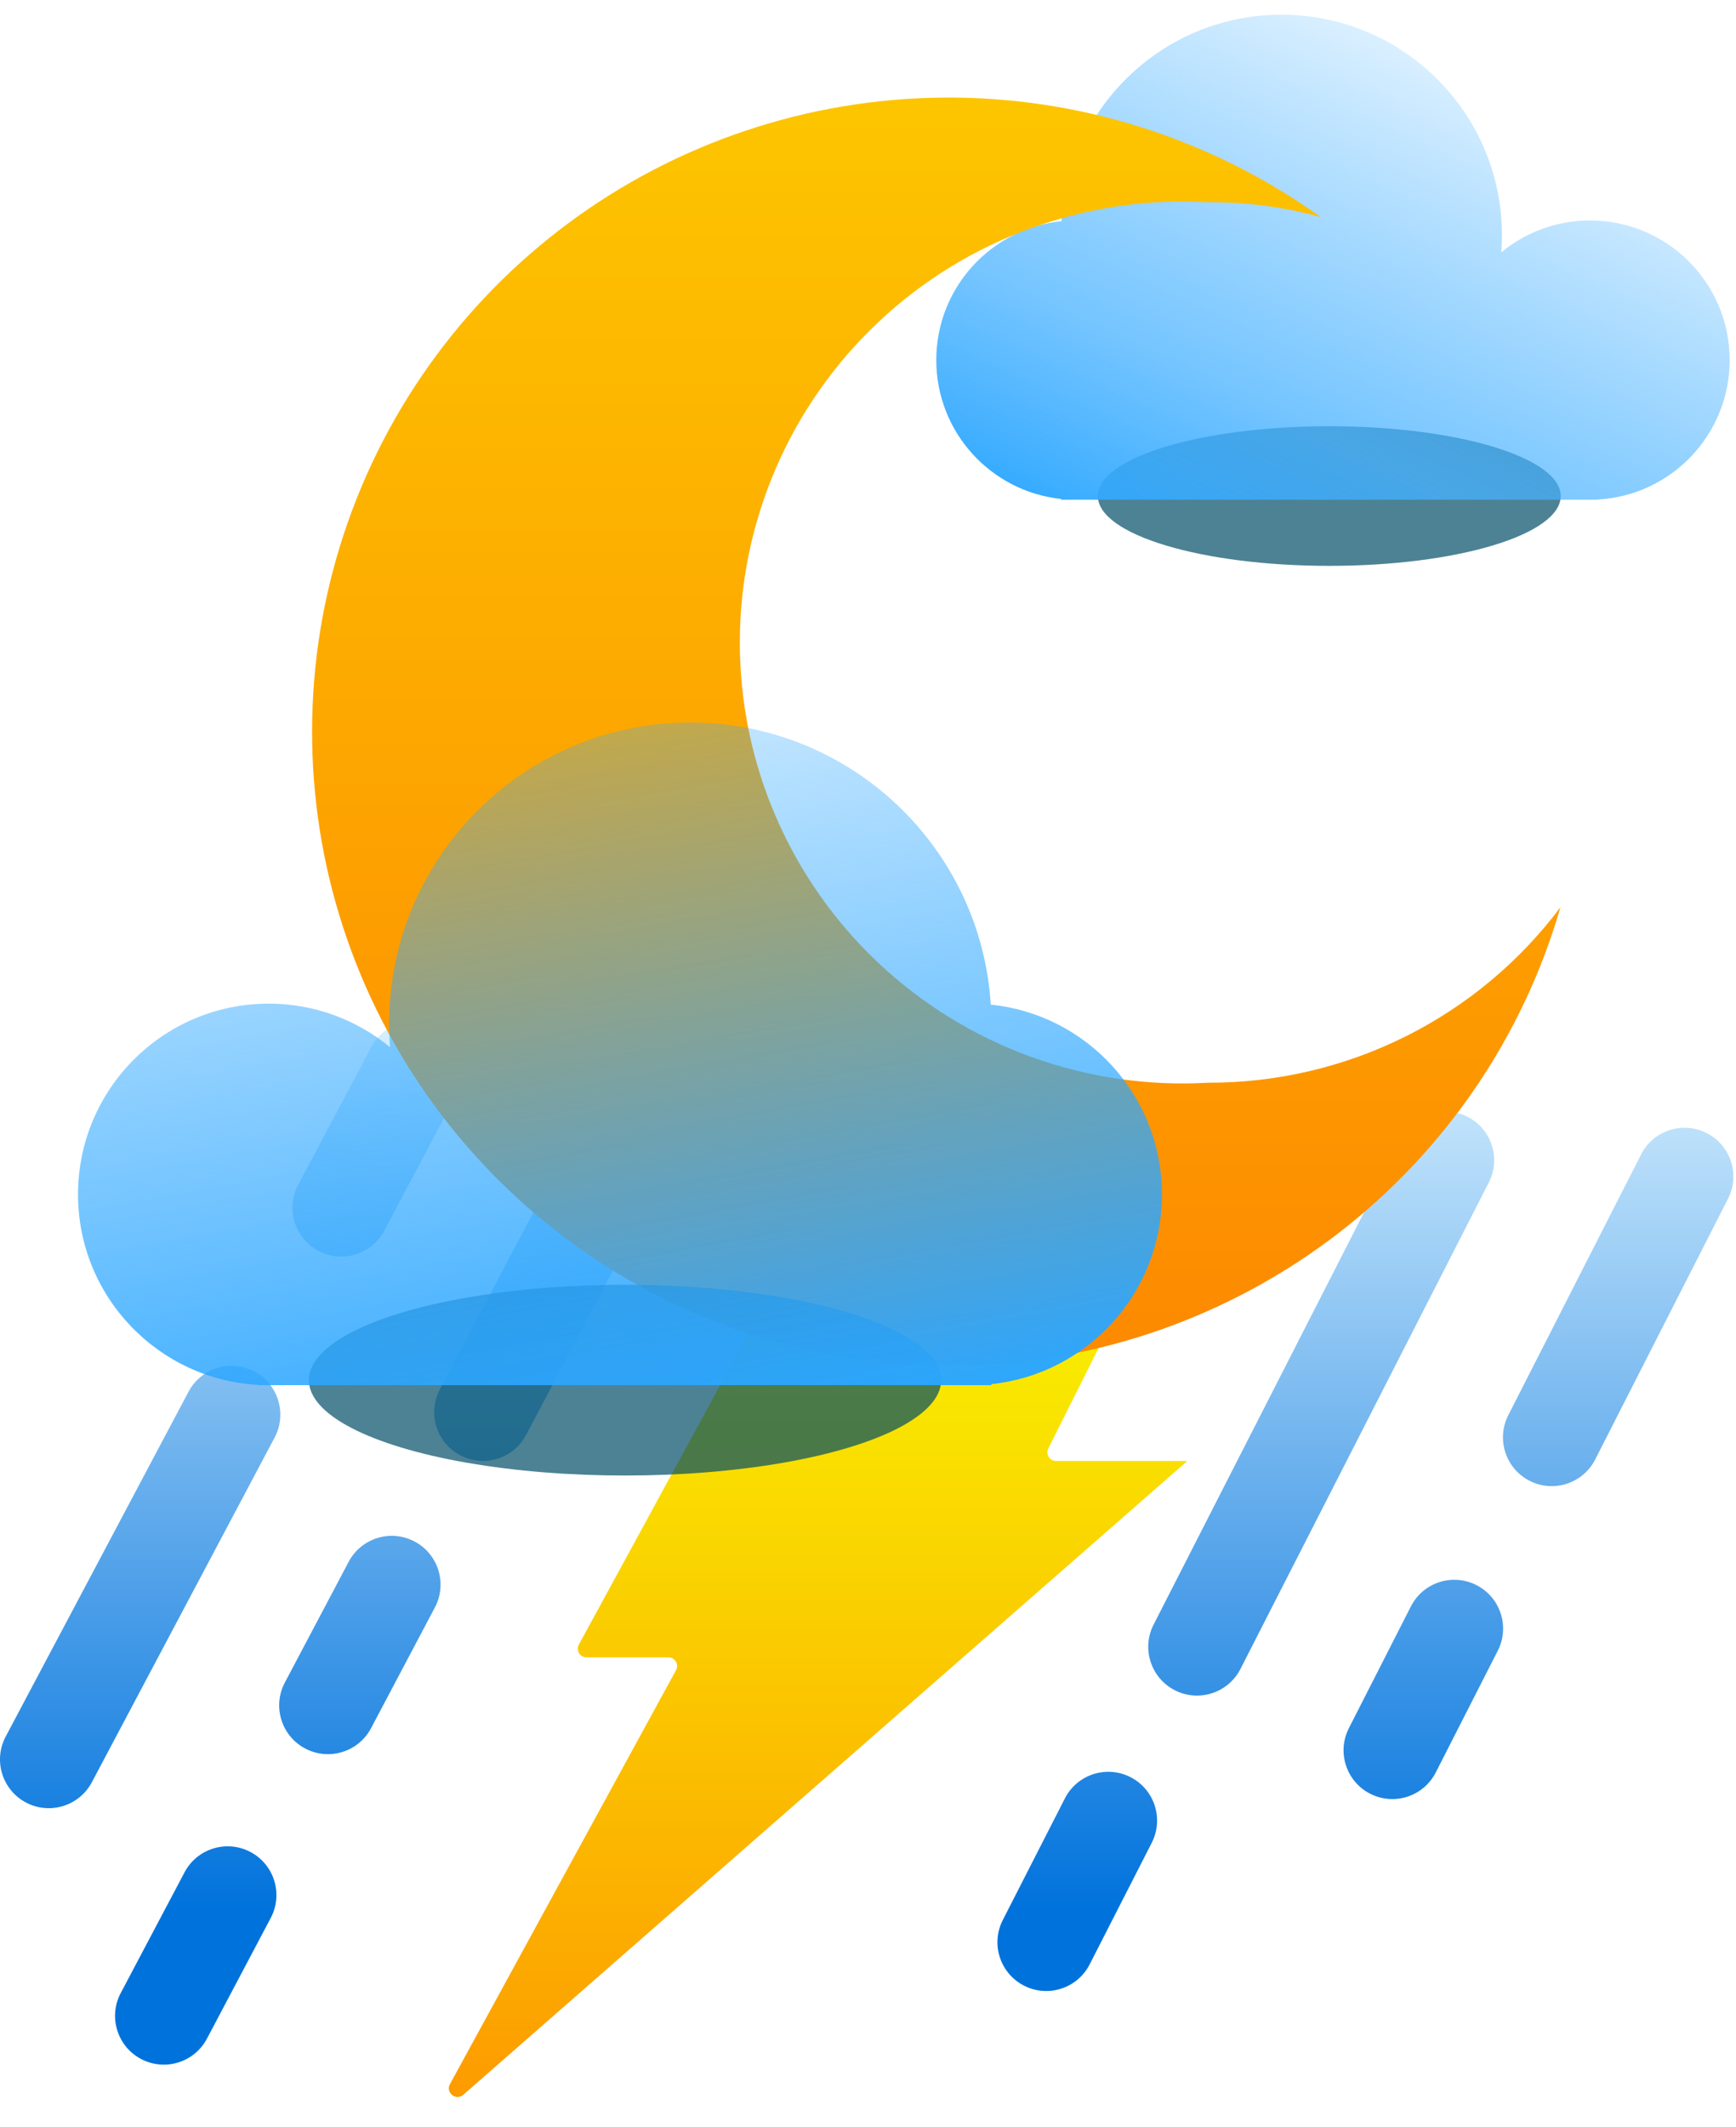 <svg width="89" height="109" viewBox="0 0 89 109" fill="none" xmlns="http://www.w3.org/2000/svg">
<path d="M29.678 84.282L42.779 60.232C42.857 60.089 43.006 60 43.169 60H60.153C60.483 60 60.697 60.348 60.55 60.643L53.744 74.233C53.596 74.528 53.811 74.875 54.141 74.875H60.871L23.75 107.357C23.377 107.683 22.83 107.245 23.068 106.81L34.659 85.594C34.82 85.299 34.606 84.938 34.269 84.938H30.068C29.731 84.938 29.517 84.578 29.678 84.282Z" fill="url(#paint0_linear_207_1019)"/>
<path fill-rule="evenodd" clip-rule="evenodd" d="M22.414 52.622C23.634 53.269 24.098 54.782 23.451 56.002L19.703 63.069C19.056 64.289 17.542 64.754 16.323 64.107C15.103 63.46 14.639 61.946 15.285 60.727L19.034 53.659C19.681 52.439 21.194 51.975 22.414 52.622ZM32.94 56.901C34.161 57.546 34.627 59.059 33.982 60.279L26.97 73.54C26.325 74.76 24.812 75.227 23.592 74.581C22.371 73.936 21.905 72.423 22.55 71.202L29.562 57.942C30.207 56.721 31.72 56.255 32.94 56.901ZM75.238 57.234C76.468 57.862 76.956 59.368 76.328 60.597L63.594 85.534C62.967 86.764 61.461 87.252 60.231 86.624C59.001 85.996 58.514 84.49 59.141 83.261L71.875 58.324C72.503 57.094 74.009 56.606 75.238 57.234ZM57.957 91.077C59.187 91.705 59.675 93.211 59.047 94.441L55.863 100.675C55.236 101.904 53.73 102.392 52.5 101.764C51.27 101.137 50.782 99.631 51.41 98.401L54.594 92.167C55.222 90.937 56.727 90.449 57.957 91.077ZM73.609 90.835C72.982 92.066 71.477 92.555 70.246 91.928C69.016 91.301 68.527 89.796 69.154 88.566L72.332 82.328C72.959 81.098 74.464 80.609 75.694 81.236C76.925 81.863 77.414 83.368 76.787 84.598L73.609 90.835ZM78.418 75.89C79.648 76.517 81.154 76.028 81.781 74.797L88.591 61.432C89.218 60.202 88.728 58.697 87.498 58.07C86.268 57.443 84.763 57.932 84.136 59.162L77.326 72.527C76.699 73.758 77.188 75.263 78.418 75.89ZM22.295 82.38C22.941 81.159 22.474 79.646 21.254 79.001C20.033 78.356 18.52 78.822 17.875 80.042L14.603 86.23C13.958 87.451 14.424 88.964 15.644 89.609C16.865 90.254 18.378 89.788 19.023 88.568L22.295 82.38ZM13.881 98.292C14.527 97.071 14.06 95.559 12.84 94.913C11.619 94.268 10.106 94.734 9.461 95.955L6.189 102.143C5.543 103.363 6.01 104.876 7.23 105.521C8.451 106.167 9.963 105.701 10.609 104.48L13.881 98.292ZM14.08 73.671C14.727 72.451 14.263 70.938 13.043 70.291C11.823 69.644 10.31 70.108 9.663 71.328L0.292 88.997C-0.355 90.216 0.109 91.73 1.329 92.377C2.549 93.023 4.062 92.559 4.709 91.339L14.08 73.671Z" fill="url(#paint1_linear_207_1019)"/>
<g filter="url(#filter0_f_207_1019)">
<ellipse cx="68.149" cy="25.422" rx="11.864" ry="3.578" fill="#004E67" fill-opacity="0.7"/>
</g>
<g filter="url(#filter1_bi_207_1019)">
<path fill-rule="evenodd" clip-rule="evenodd" d="M77 11.299C77 11.596 76.988 11.89 76.966 12.181C78.203 11.159 79.79 10.546 81.519 10.546C85.472 10.546 88.675 13.749 88.675 17.701C88.675 21.527 85.673 24.652 81.896 24.847V24.857H81.534C81.529 24.857 81.525 24.857 81.519 24.857C81.514 24.857 81.51 24.857 81.504 24.857H55.171C55.166 24.857 55.161 24.857 55.156 24.857C55.151 24.857 55.146 24.857 55.141 24.857H54.403V24.818C50.804 24.442 48 21.399 48 17.701C48 13.996 50.816 10.948 54.425 10.582C54.794 4.676 59.702 0 65.701 0C71.941 0 77 5.059 77 11.299Z" fill="url(#paint2_linear_207_1019)"/>
</g>
<path d="M61.935 55.489C58.85 55.667 55.76 55.215 52.856 54.162C49.952 53.108 47.295 51.475 45.047 49.363C42.799 47.251 41.008 44.703 39.785 41.877C38.56 39.051 37.929 36.006 37.929 32.928C37.929 29.85 38.56 26.805 39.785 23.979C41.008 21.152 42.799 18.605 45.047 16.493C47.295 14.38 49.952 12.747 52.856 11.694C55.76 10.64 58.85 10.189 61.935 10.367C63.884 10.352 65.825 10.607 67.704 11.123C62.077 7.089 55.306 4.945 48.373 5.001C41.44 5.057 34.705 7.31 29.144 11.433C23.584 15.557 19.486 21.337 17.445 27.935C15.405 34.533 15.527 41.607 17.795 48.131C20.063 54.655 24.359 60.291 30.059 64.221C35.759 68.151 42.569 70.171 49.499 69.989C56.43 69.806 63.123 67.431 68.606 63.207C74.091 58.983 78.081 53.129 80 46.495C77.903 49.294 75.177 51.565 72.04 53.127C68.903 54.689 65.443 55.498 61.935 55.489Z" fill="url(#paint3_linear_207_1019)"/>
<g filter="url(#filter2_f_207_1019)">
<ellipse cx="16.208" cy="4.888" rx="16.208" ry="4.888" transform="matrix(-1 0 0 1 48.251 65.844)" fill="#004E67" fill-opacity="0.7"/>
</g>
<g filter="url(#filter3_bi_207_1019)">
<path fill-rule="evenodd" clip-rule="evenodd" d="M19.951 51.437C19.951 51.842 19.967 52.244 19.997 52.642C18.307 51.246 16.14 50.407 13.776 50.407C8.377 50.407 4 54.785 4 60.184C4 65.411 8.102 69.679 13.262 69.947V69.96H13.764C13.768 69.96 13.772 69.96 13.776 69.96C13.78 69.96 13.785 69.96 13.789 69.96H49.783C49.787 69.96 49.791 69.96 49.795 69.96C49.799 69.96 49.803 69.96 49.807 69.96H50.824V69.907C55.74 69.393 59.571 65.236 59.571 60.184C59.571 55.122 55.724 50.958 50.794 50.458C50.289 42.388 43.584 36 35.388 36C26.862 36 19.951 42.911 19.951 51.437Z" fill="url(#paint4_linear_207_1019)"/>
</g>
<defs>
<filter id="filter0_f_207_1019" x="48" y="13.558" width="40.299" height="23.727" filterUnits="userSpaceOnUse" color-interpolation-filters="sRGB">
<feFlood flood-opacity="0" result="BackgroundImageFix"/>
<feBlend mode="normal" in="SourceGraphic" in2="BackgroundImageFix" result="shape"/>
<feGaussianBlur stdDeviation="4.143" result="effect1_foregroundBlur_207_1019"/>
</filter>
<filter id="filter1_bi_207_1019" x="45.364" y="-2.636" width="45.948" height="30.13" filterUnits="userSpaceOnUse" color-interpolation-filters="sRGB">
<feFlood flood-opacity="0" result="BackgroundImageFix"/>
<feGaussianBlur in="BackgroundImageFix" stdDeviation="1.318"/>
<feComposite in2="SourceAlpha" operator="in" result="effect1_backgroundBlur_207_1019"/>
<feBlend mode="normal" in="SourceGraphic" in2="effect1_backgroundBlur_207_1019" result="shape"/>
<feColorMatrix in="SourceAlpha" type="matrix" values="0 0 0 0 0 0 0 0 0 0 0 0 0 0 0 0 0 0 127 0" result="hardAlpha"/>
<feOffset dy="0.753"/>
<feGaussianBlur stdDeviation="1.506"/>
<feComposite in2="hardAlpha" operator="arithmetic" k2="-1" k3="1"/>
<feColorMatrix type="matrix" values="0 0 0 0 0 0 0 0 0 0.82 0 0 0 0 1 0 0 0 0.25 0"/>
<feBlend mode="normal" in2="shape" result="effect2_innerShadow_207_1019"/>
</filter>
<filter id="filter2_f_207_1019" x="4.515" y="54.524" width="55.057" height="32.417" filterUnits="userSpaceOnUse" color-interpolation-filters="sRGB">
<feFlood flood-opacity="0" result="BackgroundImageFix"/>
<feBlend mode="normal" in="SourceGraphic" in2="BackgroundImageFix" result="shape"/>
<feGaussianBlur stdDeviation="5.66" result="effect1_foregroundBlur_207_1019"/>
</filter>
<filter id="filter3_bi_207_1019" x="0.398" y="32.398" width="62.775" height="41.164" filterUnits="userSpaceOnUse" color-interpolation-filters="sRGB">
<feFlood flood-opacity="0" result="BackgroundImageFix"/>
<feGaussianBlur in="BackgroundImageFix" stdDeviation="1.801"/>
<feComposite in2="SourceAlpha" operator="in" result="effect1_backgroundBlur_207_1019"/>
<feBlend mode="normal" in="SourceGraphic" in2="effect1_backgroundBlur_207_1019" result="shape"/>
<feColorMatrix in="SourceAlpha" type="matrix" values="0 0 0 0 0 0 0 0 0 0 0 0 0 0 0 0 0 0 127 0" result="hardAlpha"/>
<feOffset dy="1.029"/>
<feGaussianBlur stdDeviation="2.058"/>
<feComposite in2="hardAlpha" operator="arithmetic" k2="-1" k3="1"/>
<feColorMatrix type="matrix" values="0 0 0 0 0 0 0 0 0 0.82 0 0 0 0 1 0 0 0 0.25 0"/>
<feBlend mode="normal" in2="shape" result="effect2_innerShadow_207_1019"/>
</filter>
<linearGradient id="paint0_linear_207_1019" x1="41.371" y1="60" x2="41.371" y2="109" gradientUnits="userSpaceOnUse">
<stop stop-color="#F8FD00"/>
<stop offset="1" stop-color="#FD9800"/>
</linearGradient>
<linearGradient id="paint1_linear_207_1019" x1="46.371" y1="43.001" x2="46.371" y2="98.001" gradientUnits="userSpaceOnUse">
<stop offset="0.168" stop-color="#D7F0FF"/>
<stop offset="1" stop-color="#0072DC"/>
</linearGradient>
<linearGradient id="paint2_linear_207_1019" x1="69.091" y1="33.708" x2="84.344" y2="-4.14769e-07" gradientUnits="userSpaceOnUse">
<stop stop-color="#2BA6FF"/>
<stop offset="0.3" stop-color="#48B2FF" stop-opacity="0.75"/>
<stop offset="1" stop-color="#3BADFF" stop-opacity="0"/>
</linearGradient>
<linearGradient id="paint3_linear_207_1019" x1="48" y1="5" x2="48" y2="70" gradientUnits="userSpaceOnUse">
<stop stop-color="#FDC500"/>
<stop offset="1" stop-color="#FD8900"/>
</linearGradient>
<linearGradient id="paint4_linear_207_1019" x1="30.757" y1="82.052" x2="20" y2="22.5" gradientUnits="userSpaceOnUse">
<stop offset="0.131" stop-color="#2BA6FF"/>
<stop offset="1" stop-color="#3BADFF" stop-opacity="0"/>
</linearGradient>
</defs>
</svg>
